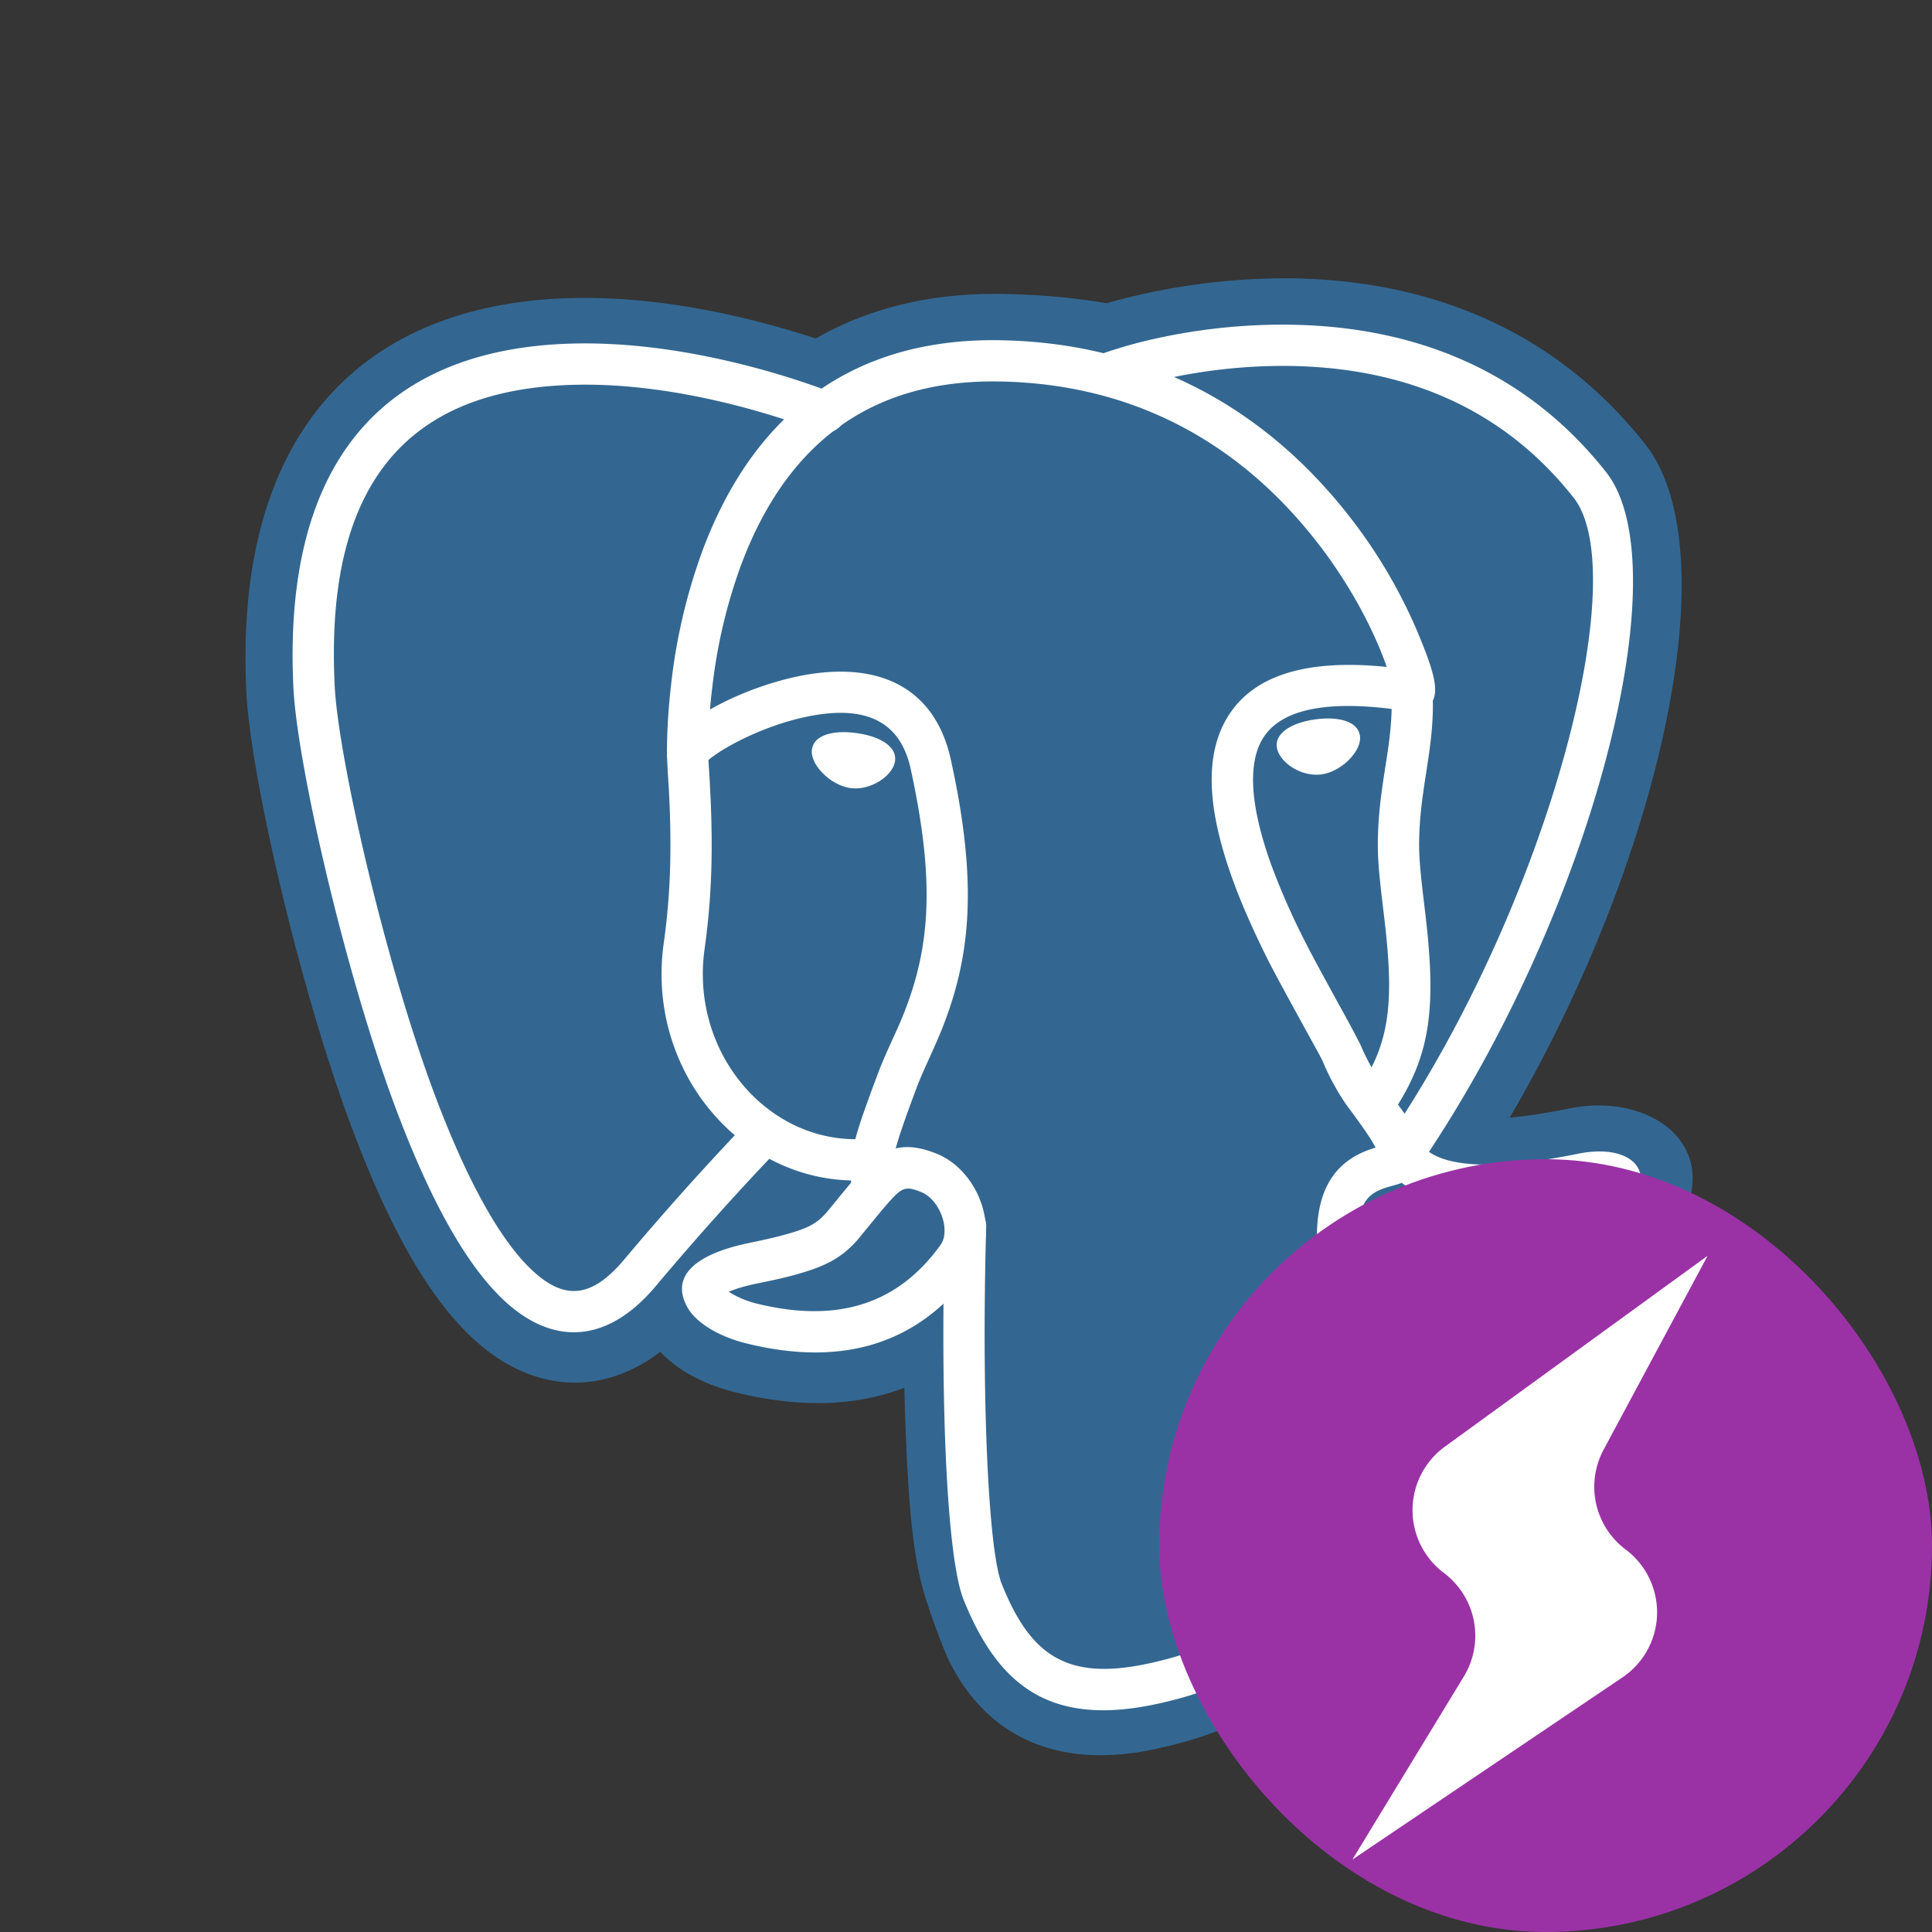<svg viewBox="0 0 20 20" fill="none" xmlns="http://www.w3.org/2000/svg"><rect x="0" y="0" width="20" height="20" fill="#333333" stroke="none"/><g opacity=".01"><path fill="#000" d="M0 0h20v20H0z"/><path fill="#D8D8D8" d="M0 0h20v20H0z"/></g><path d="M11.949 18.108c-1.044.222-1.763-.166-2.132-.932-.08-.167-.248-.656-.195-.515-.152-.406-.21-.926-.245-1.81a26.312 26.312 0 0 1-.015-.485c-.542.208-1.14.198-1.746.048-.298-.074-.583-.21-.781-.42-.631.48-1.368.414-1.973-.17-.465-.448-.866-1.195-1.237-2.195C3.082 10.165 2.592 8 2.551 7.174c-.136-2.687 1.192-4.017 3.322-4.087.677-.022 1.383.083 2.082.271.185.05.35.1.49.146.548-.314 1.192-.473 1.926-.461.385.006.746.038 1.084.096a6.848 6.848 0 0 1 1.899-.258c1.451.017 2.744.536 3.677 1.717.877 1.112.148 4.321-1.403 6.972.164-.015.368-.045.617-.095.866-.178 1.662.422 1.075 1.3-.207.308-.624.616-1.099.834-.46.212-1.174.33-1.786.301a.187.187 0 0 0-.048.116c-.073 2.78-.746 3.723-2.438 4.082z" fill="#336791"/><path d="M16.388 12.174c-1.724.353-1.842-.226-1.842-.226 1.82-2.677 2.58-6.076 1.924-6.907-1.791-2.27-4.892-1.196-4.944-1.168l-.017.003a6.2 6.2 0 0 0-1.15-.12c-.78-.012-1.372.204-1.82.541 0 0-5.532-2.259-5.275 2.841.055 1.085 1.569 8.21 3.375 6.058a33.185 33.185 0 0 1 1.297-1.452c.317.208.696.315 1.094.276l.03-.026c-.009.098-.004.194.013.307-.465.515-.328.605-1.258.795-.941.193-.388.535-.028.624.438.109 1.45.262 2.134-.687l-.027.109c.182.144.31.94.289 1.663-.021.722-.036 1.218.108 1.605.143.388.287 1.26 1.51 1 1.02-.218 1.55-.78 1.624-1.718.052-.667.17-.568.178-1.165l.095-.282c.11-.904.017-1.196.646-1.06l.153.013c.464.021 1.07-.074 1.426-.237.766-.353 1.22-.941.465-.787z" fill="#336791"/><path d="M9.782 12.686a.213.213 0 1 1 .427.012c-.05 1.743.02 3.35.162 3.702.286.707.644 1.006 1.502.824.914-.194 1.239-.529 1.389-1.392.104-.602.34-2.489.374-2.945a.214.214 0 1 1 .426.032c-.035.47-.272 2.371-.38 2.986-.18 1.036-.636 1.507-1.72 1.737-1.106.235-1.633-.206-1.987-1.082-.174-.432-.244-2.056-.193-3.874zM8.61 4.062a.214.214 0 1 1-.16.396 7.874 7.874 0 0 0-.739-.237c-.62-.166-1.242-.257-1.817-.236-1.63.058-2.538.97-2.429 3.121.037.724.506 2.798 1.018 4.18.326.879.671 1.522 1.01 1.849.339.326.625.314.97-.098a30.27 30.27 0 0 1 1.267-1.415.214.214 0 0 1 .307.297l-.102.107a29.958 29.958 0 0 0-1.145 1.286c-.505.603-1.078.627-1.593.13-.397-.382-.768-1.073-1.115-2.008-.526-1.42-1.005-3.536-1.044-4.306-.12-2.398.98-3.503 2.84-3.57.624-.022 1.286.075 1.943.25a8.305 8.305 0 0 1 .79.254zM11.583 4.054l-.02.006-.043.006c-.033.01-.033.01-.18-.088-.025-.259-.025-.259.033-.288.066-.041.066-.041.075-.042a4.83 4.83 0 0 1 .453-.129 6.118 6.118 0 0 1 1.317-.158c1.358-.013 2.552.442 3.408 1.526.781.99-.149 4.56-1.916 7.16a.214.214 0 0 1-.353-.24c1.671-2.458 2.558-5.863 1.933-6.655-.764-.969-1.832-1.376-3.068-1.364a5.694 5.694 0 0 0-1.556.237 2.136 2.136 0 0 0-.083.03z" fill="#fff"/><path fill-rule="evenodd" clip-rule="evenodd" d="M16.333 11.944c-.846.173-1.33.13-1.54-.02-.04-.03-.05-.046-.055-.059-.04-.158-.46-.686-.453-.677a2.123 2.123 0 0 1-.202-.374 12.359 12.359 0 0 0-.229-.426c-.123-.226-.265-.484-.335-.623a7.315 7.315 0 0 1-.36-.815c-.208-.578-.247-1.022-.096-1.289.176-.31.65-.435 1.52-.297l.075-.002c.292-.06.232-.306.012-.83a5.313 5.313 0 0 0-.72-1.21c-.864-1.095-2.066-1.775-3.6-1.8-1.568-.025-2.562.803-3.076 2.173a5.91 5.91 0 0 0-.325 1.376c-.035.3-.046.55-.044.739a.214.214 0 0 0 .22.208.216.216 0 0 0 .207-.228 5.287 5.287 0 0 1 .041-.669 5.49 5.49 0 0 1 .3-1.276c.456-1.214 1.302-1.918 2.67-1.896 1.396.023 2.482.638 3.271 1.638.285.361.51.75.662 1.111.031.074.058.143.079.206-.857-.087-1.409.097-1.664.547-.229.405-.18.96.066 1.644.098.272.226.558.38.864.087.17.258.48.386.714.09.162.158.287.166.305.067.162.147.308.241.448l.052.071c.074.1.2.27.258.383-.05.015-.093.031-.136.05-.328.146-.498.456-.468.986.035.61 1.546.594 2.364.218.398-.184.745-.44.892-.66.264-.394-.054-.634-.559-.53zm-1.89.323l.018-.005a1 1 0 0 0 .05-.017l.034.026c.325.233.922.286 1.874.091l.006-.001a2.456 2.456 0 0 1-.604.385c-.57.262-1.75.275-1.758.145-.02-.36.057-.5.215-.57a.71.71 0 0 1 .086-.032l.078-.022zM9.703 11.946c.429.177.662.8.38 1.19-.613.851-1.457.994-2.36.77-.26-.064-.514-.202-.61-.378-.177-.326.1-.55.647-.662.174-.036.306-.067.408-.097.21-.06.293-.11.387-.216l.053-.064c.076-.093.214-.263.295-.353.264-.293.499-.313.8-.19zM7.491 13.33l-.003-.005.001.001.002.004zm2.245-.442c-.488.678-1.158.791-1.91.605a1.01 1.01 0 0 1-.282-.12c.064-.029.164-.06.301-.088.185-.037.327-.07.443-.105.282-.082.436-.173.585-.34l.082-.1c.08-.098.199-.244.265-.316.125-.14.17-.143.32-.082.188.078.306.393.196.546z" fill="#fff"/><path fill-rule="evenodd" clip-rule="evenodd" d="M6.923 8.155c.031.571.024 1.07-.052 1.608-.182 1.289.755 2.428 1.938 2.457l.01.083a.214.214 0 1 0 .423-.065c-.03-.196.014-.355.247-.978.023-.062.05-.127.091-.217l.11-.245c.36-.822.444-1.604.154-2.93-.174-.798-.813-1.043-1.636-.855-.618.141-1.3.518-1.303.79 0 .033.002.076.006.146v.018l.012.188zm2.166 2.956c.027-.073.058-.145.101-.243l.11-.242c.323-.74.397-1.43.127-2.668-.114-.52-.505-.67-1.124-.528-.25.057-.514.161-.733.282-.093.051-.17.102-.222.144l-.014.011.003.057.001.017c.003.04.01.148.011.19.033.597.025 1.12-.055 1.692-.148 1.05.618 1.968 1.56 1.97.043-.162.118-.37.235-.682zM7.332 7.813v-.008.008z" fill="#fff"/><path d="M8.405 7.759c.021-.154.229-.203.462-.17.234.032.42.135.398.29-.021.152-.253.308-.462.279-.21-.03-.42-.247-.398-.4zM14.078 7.618c.022.152-.188.37-.398.398-.21.03-.44-.126-.462-.28-.021-.154.165-.257.398-.289.234-.032.44.017.462.17zM14.402 7.165a.213.213 0 1 1 .427-.023c.012.232-.002.434-.043.71l-.027.177c-.043.277-.06.429-.067.623-.006.193.007.347.056.748.122 1.007.079 1.513-.339 2.131a.214.214 0 1 1-.354-.239c.343-.508.38-.929.269-1.84-.052-.425-.066-.591-.059-.814.007-.216.027-.382.072-.674l.027-.173c.036-.25.05-.427.038-.626z" fill="#fff"/><rect x="12" y="12" width="8" height="8" rx="4" fill="#9A32A6"/><path d="M15.153 17.356a.812.812 0 0 0-.206-1.073.813.813 0 0 1 .01-1.307L17.677 13 16.6 15.008a.812.812 0 0 0 .229 1.033.812.812 0 0 1-.033 1.323L14 19.25l1.153-1.894z" fill="#fff"/></svg>
